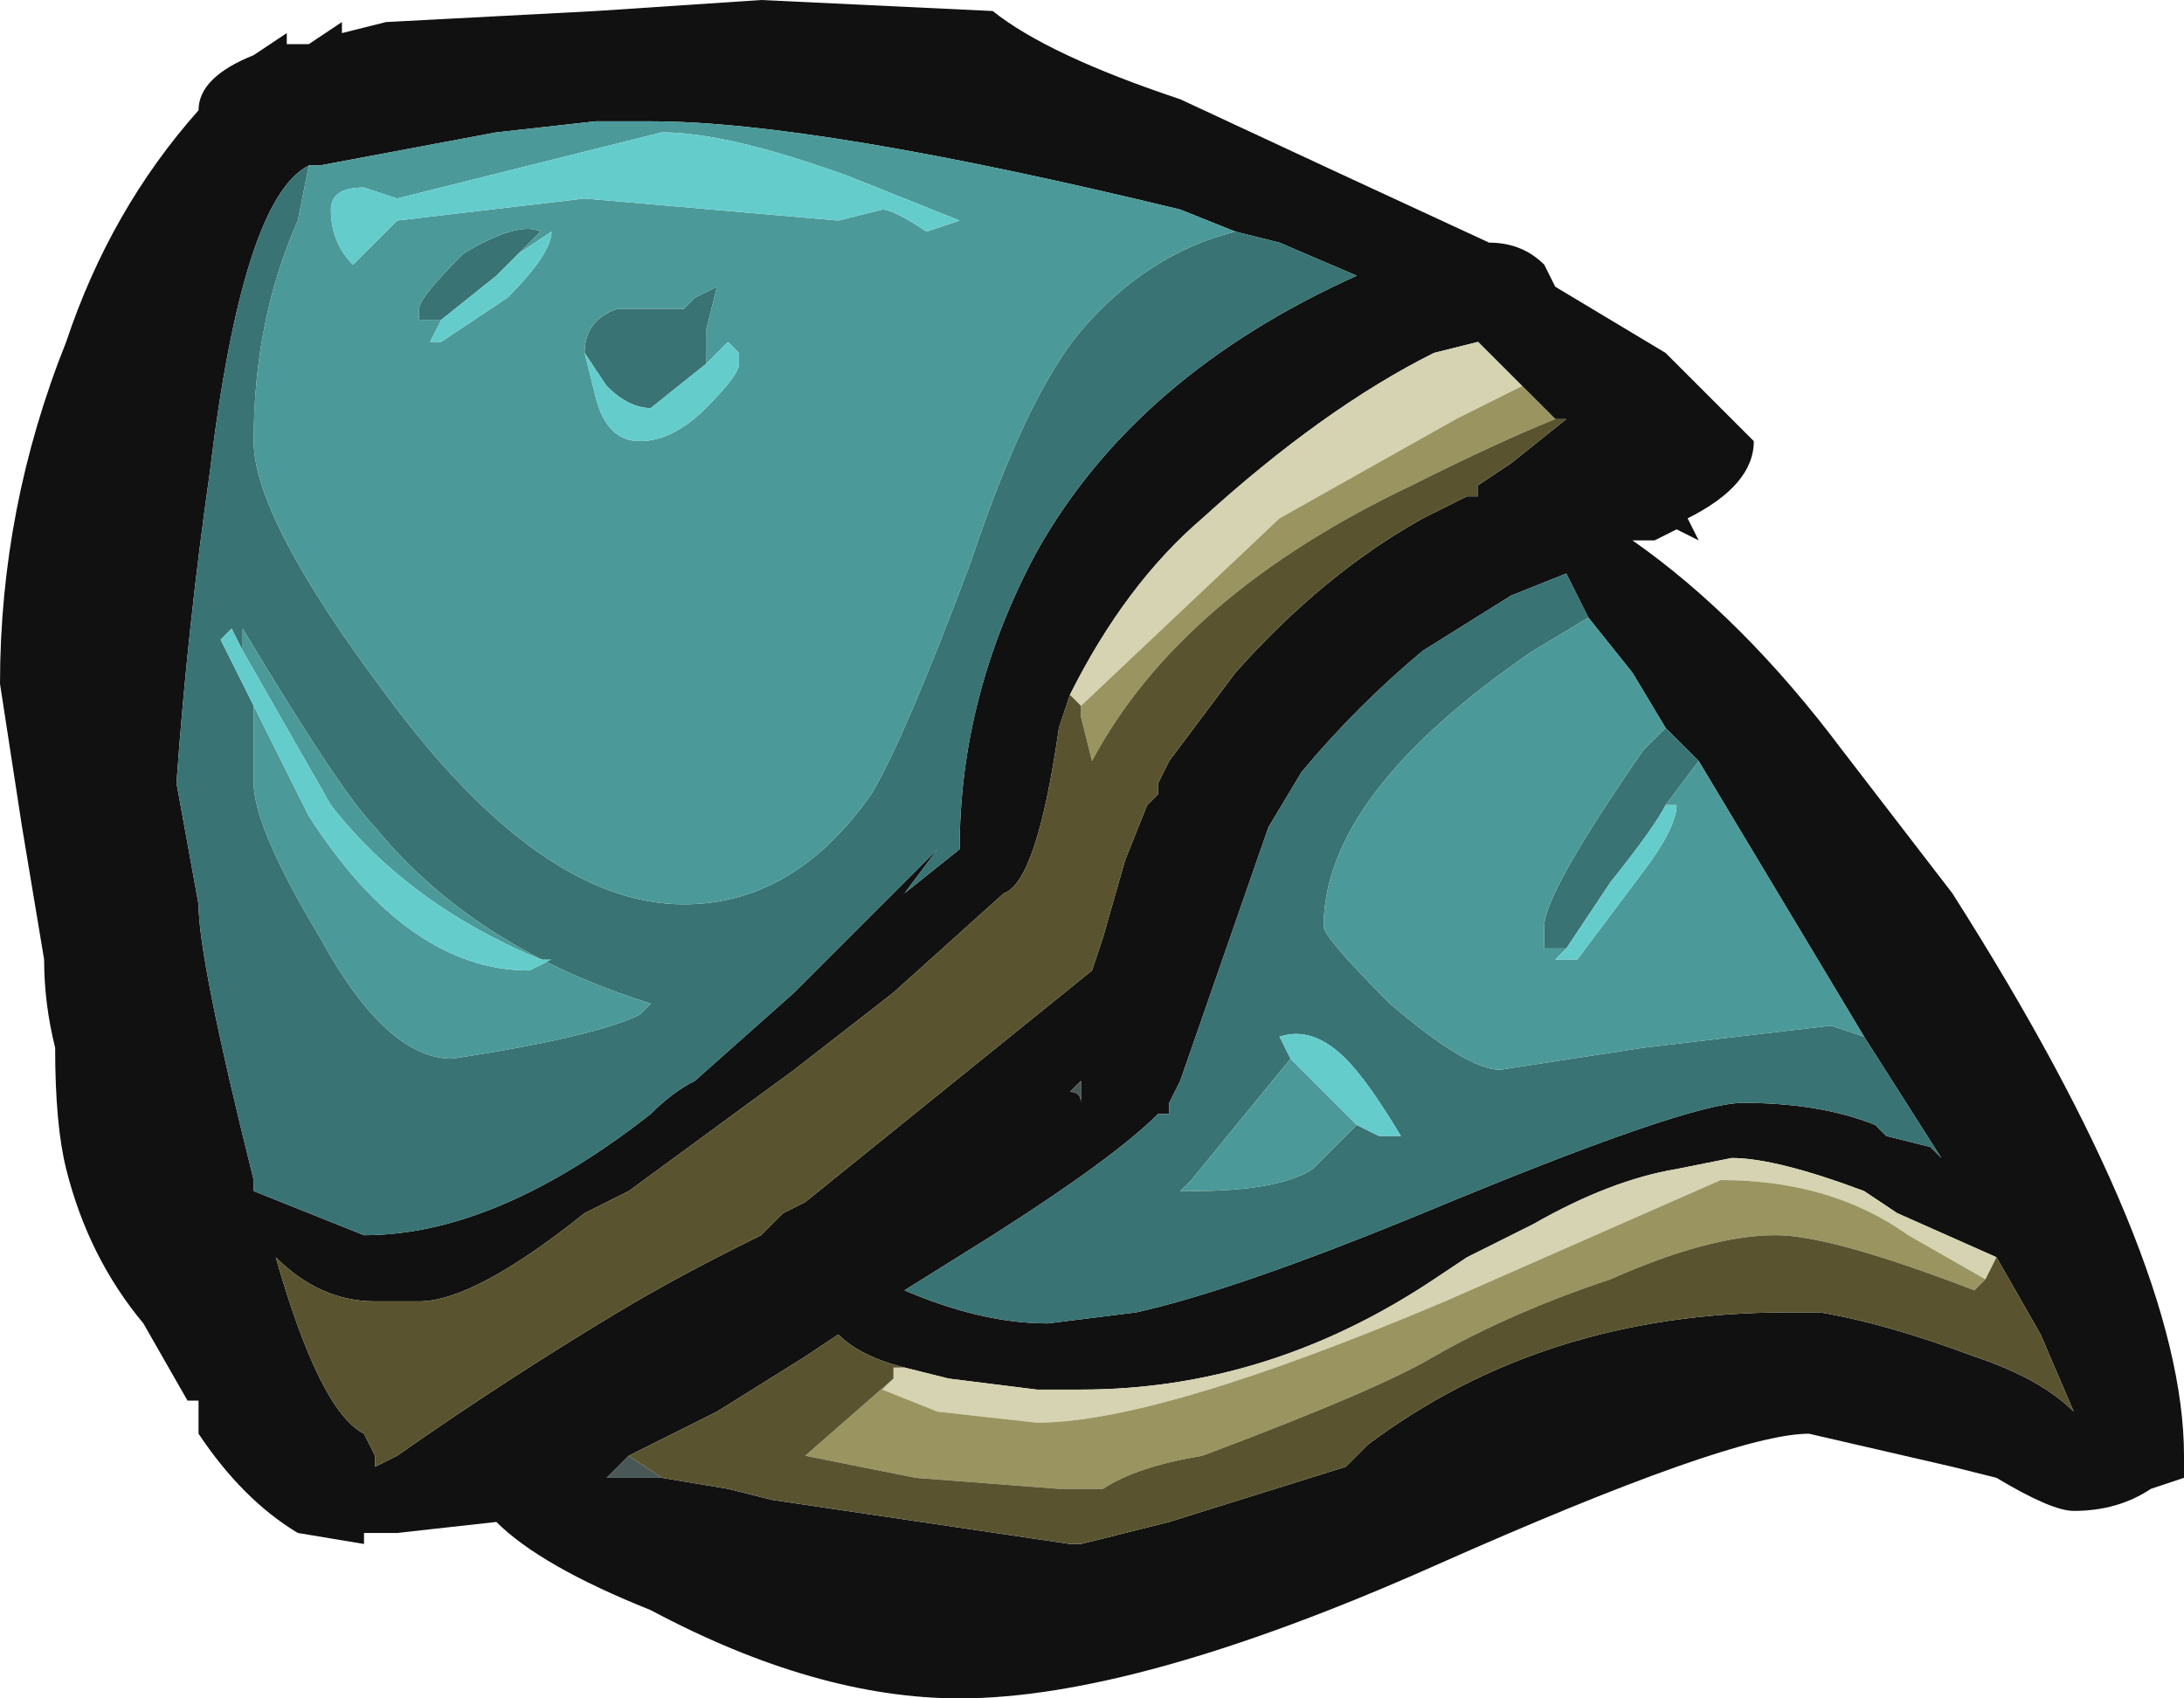 <?xml version="1.0" encoding="UTF-8" standalone="no"?>
<svg xmlns:ffdec="https://www.free-decompiler.com/flash" xmlns:xlink="http://www.w3.org/1999/xlink" ffdec:objectType="shape" height="7.7px" width="9.9px" xmlns="http://www.w3.org/2000/svg">
  <g transform="matrix(1.0, 0.0, 0.0, 1.0, -0.2, -0.1)">
    <path d="M7.25 1.4 L7.75 1.7 8.15 2.1 Q8.15 2.3 7.85 2.45 L7.9 2.55 7.8 2.5 7.7 2.55 7.6 2.55 Q8.1 2.9 8.55 3.5 L9.05 4.15 Q10.1 5.8 10.1 6.7 L10.1 6.8 9.95 6.85 Q9.8 6.95 9.6 6.95 9.5 6.95 9.25 6.8 L9.05 6.75 8.4 6.6 Q8.05 6.6 6.7 7.2 5.35 7.8 4.55 7.8 3.9 7.8 3.15 7.4 2.65 7.2 2.45 7.0 L2.0 7.05 1.85 7.05 1.85 7.1 1.55 7.05 Q1.3 6.9 1.1 6.6 L1.1 6.45 1.05 6.45 0.85 6.1 Q0.6 5.8 0.5 5.4 0.45 5.2 0.45 4.85 0.4 4.65 0.4 4.45 L0.3 3.85 0.2 3.2 Q0.2 2.4 0.5 1.65 0.7 1.05 1.1 0.6 1.1 0.45 1.35 0.35 L1.5 0.25 Q1.5 0.1 1.5 0.3 L1.6 0.3 1.75 0.2 1.75 0.25 1.95 0.2 2.9 0.15 3.65 0.1 4.7 0.15 Q4.95 0.35 5.55 0.55 6.3 0.9 6.95 1.2 7.1 1.2 7.2 1.3 L7.25 1.4 M1.6 0.85 Q1.3 1.0 1.15 2.25 1.05 2.95 1.0 3.65 L1.1 4.2 Q1.1 4.45 1.35 5.45 L1.35 5.5 1.85 5.7 Q2.45 5.7 3.15 5.15 3.25 5.05 3.35 5.0 L3.8 4.6 4.45 3.95 4.3 4.15 4.55 3.95 Q4.55 3.25 4.9 2.6 5.35 1.8 6.35 1.35 L6.0 1.2 5.8 1.15 5.55 1.05 Q3.9 0.65 3.15 0.65 L2.9 0.65 2.45 0.7 1.65 0.85 1.6 0.85 M7.0 1.75 L6.9 1.65 6.7 1.7 Q6.2 1.95 5.65 2.45 5.3 2.75 5.05 3.25 L5.0 3.4 Q4.9 4.1 4.75 4.15 L4.25 4.6 3.8 4.95 3.05 5.5 2.85 5.6 Q2.35 6.0 2.1 6.0 L1.9 6.0 Q1.65 6.0 1.45 5.8 1.65 6.5 1.85 6.6 L1.9 6.7 1.9 6.75 2.0 6.7 Q2.5 6.35 3.0 6.05 3.25 5.9 3.55 5.75 L3.65 5.7 3.75 5.6 3.85 5.55 5.15 4.5 5.2 4.35 5.3 4.0 5.4 3.75 5.45 3.7 5.45 3.65 5.5 3.55 5.8 3.15 Q6.2 2.7 6.65 2.45 L6.85 2.35 6.9 2.35 6.9 2.3 7.05 2.2 7.3 2.0 7.25 2.0 7.0 1.75 M7.4 2.9 L7.3 2.7 7.05 2.8 6.65 3.05 Q6.35 3.3 6.1 3.6 L5.95 3.85 5.55 5.0 5.5 5.1 5.5 5.15 5.45 5.15 Q5.25 5.35 4.7 5.7 L4.3 5.95 Q4.65 6.1 4.95 6.1 L5.35 6.05 Q5.8 5.95 6.65 5.6 7.85 5.1 8.1 5.1 8.45 5.1 8.7 5.2 L8.75 5.25 8.95 5.3 9.0 5.35 8.65 4.8 7.9 3.55 7.75 3.4 7.6 3.15 7.4 2.9 M7.4 1.8 L7.4 1.8 M7.35 1.95 L7.35 1.95 M9.25 5.8 L8.8 5.6 8.65 5.5 Q8.25 5.35 8.05 5.35 L7.8 5.4 Q7.5 5.45 7.15 5.65 L6.85 5.8 6.7 5.9 Q5.95 6.4 5.1 6.4 L4.9 6.4 4.5 6.35 4.3 6.3 Q4.1 6.25 4.0 6.15 L3.85 6.25 3.45 6.5 3.05 6.7 2.95 6.8 3.2 6.8 3.5 6.85 3.7 6.9 5.05 7.1 5.1 7.1 5.5 7.0 6.3 6.75 6.4 6.65 Q7.2 6.05 8.3 6.05 L8.45 6.05 Q8.75 6.1 9.15 6.25 9.45 6.35 9.6 6.5 L9.45 6.15 9.25 5.8 M5.05 5.05 Q5.1 5.05 5.1 5.1 L5.1 5.0 5.05 5.05" fill="#111111" fill-rule="evenodd" stroke="none"/>
    <path d="M5.8 1.15 L6.0 1.2 6.35 1.35 Q5.35 1.8 4.9 2.6 4.55 3.25 4.55 3.95 L4.3 4.15 4.45 3.95 3.8 4.6 3.35 5.0 Q3.25 5.05 3.15 5.15 2.45 5.7 1.85 5.7 L1.35 5.5 1.35 5.45 Q1.1 4.45 1.1 4.2 L1.0 3.65 Q1.05 2.95 1.15 2.25 1.3 1.0 1.6 0.85 L1.55 1.1 Q1.35 1.55 1.35 2.1 1.35 2.45 1.95 3.25 2.65 4.2 3.3 4.2 3.8 4.2 4.15 3.7 4.3 3.45 4.6 2.65 4.85 1.9 5.1 1.6 5.4 1.25 5.8 1.15 M8.65 4.8 L9.0 5.35 8.95 5.3 8.75 5.25 8.7 5.2 Q8.45 5.1 8.1 5.1 7.85 5.1 6.65 5.6 5.8 5.95 5.35 6.05 L4.95 6.1 Q4.65 6.1 4.3 5.95 L4.7 5.7 Q5.25 5.35 5.45 5.15 L5.5 5.15 5.5 5.1 5.55 5.0 5.95 3.85 6.1 3.6 Q6.35 3.3 6.65 3.05 L7.05 2.8 7.3 2.7 7.4 2.9 7.15 3.05 Q6.2 3.7 6.2 4.3 6.2 4.35 6.5 4.65 6.85 4.95 7.0 4.95 L7.65 4.85 8.5 4.75 8.65 4.8 M7.75 3.4 L7.9 3.55 7.75 3.75 Q7.7 3.85 7.5 4.1 L7.3 4.4 7.2 4.4 7.2 4.3 Q7.2 4.15 7.65 3.5 L7.75 3.4 M6.05 4.9 L5.6 5.45 5.55 5.5 5.6 5.5 Q6.0 5.5 6.15 5.4 L6.35 5.2 6.45 5.25 6.55 5.25 Q6.4 5.0 6.3 4.9 6.15 4.75 6.0 4.8 L6.05 4.9 M2.85 1.7 Q2.85 1.55 3.0 1.5 L3.3 1.5 3.35 1.45 3.45 1.4 3.4 1.6 3.4 1.75 3.15 1.95 Q3.05 1.95 2.95 1.85 L2.85 1.7 M2.2 1.55 L2.1 1.55 2.1 1.5 Q2.1 1.45 2.3 1.25 2.55 1.1 2.65 1.15 L2.55 1.25 2.45 1.35 2.2 1.55 M1.3 3.05 L1.25 2.95 1.2 3.0 1.35 3.3 1.35 3.65 Q1.35 3.85 1.65 4.35 1.95 4.9 2.25 4.9 2.9 4.8 3.1 4.7 L3.15 4.65 Q2.35 4.4 1.9 3.85 1.75 3.7 1.3 2.95 L1.3 3.05" fill="#397373" fill-rule="evenodd" stroke="none"/>
    <path d="M5.05 3.25 Q5.3 2.75 5.65 2.45 6.2 1.95 6.7 1.7 L6.9 1.65 7.0 1.75 7.1 1.85 6.8 2.0 6.0 2.45 5.1 3.3 5.05 3.25 M4.3 6.3 L4.5 6.35 4.9 6.4 5.1 6.4 Q5.95 6.4 6.7 5.9 L6.85 5.8 7.15 5.65 Q7.5 5.45 7.8 5.4 L8.05 5.35 Q8.25 5.35 8.65 5.5 L8.8 5.6 9.25 5.8 9.2 5.9 8.85 5.7 Q8.5 5.45 8.0 5.45 L6.75 6.0 Q5.45 6.55 4.9 6.55 L4.45 6.5 4.2 6.4 4.25 6.35 4.25 6.3 4.3 6.3" fill="#d5d3b1" fill-rule="evenodd" stroke="none"/>
    <path d="M5.1 3.3 L6.0 2.45 6.8 2.0 7.1 1.85 7.0 1.75 7.25 2.0 Q7.0 2.1 6.6 2.3 5.55 2.8 5.15 3.55 L5.1 3.35 5.1 3.3 M4.25 6.35 L4.2 6.4 4.45 6.5 4.9 6.55 Q5.45 6.55 6.75 6.0 L8.0 5.45 Q8.5 5.45 8.85 5.7 L9.2 5.9 9.15 5.95 Q8.5 5.7 8.25 5.7 7.95 5.7 7.5 5.9 7.05 6.05 6.7 6.25 6.45 6.4 5.65 6.7 5.35 6.75 5.2 6.85 L5.0 6.85 4.35 6.8 3.85 6.7 4.25 6.35 M4.25 6.65 L4.25 6.65" fill="#9a9560" fill-rule="evenodd" stroke="none"/>
    <path d="M5.05 3.25 L5.1 3.3 5.1 3.35 5.15 3.55 Q5.55 2.8 6.6 2.3 7.0 2.1 7.25 2.0 L7.3 2.0 7.05 2.2 6.9 2.3 6.9 2.35 6.85 2.35 6.65 2.45 Q6.2 2.7 5.8 3.15 L5.5 3.55 5.45 3.65 5.45 3.7 5.4 3.75 5.3 4.0 5.2 4.35 5.15 4.5 3.85 5.55 3.75 5.6 3.65 5.7 3.55 5.75 Q3.25 5.9 3.0 6.05 2.5 6.35 2.0 6.7 L1.9 6.75 1.9 6.7 1.85 6.6 Q1.65 6.5 1.45 5.8 1.65 6.0 1.9 6.0 L2.1 6.0 Q2.35 6.0 2.85 5.6 L3.05 5.5 3.8 4.95 4.25 4.6 4.75 4.15 Q4.9 4.1 5.0 3.4 L5.05 3.25 M4.3 6.3 L4.25 6.3 4.25 6.35 3.85 6.7 4.35 6.8 5.0 6.85 5.2 6.85 Q5.35 6.75 5.65 6.7 6.45 6.4 6.7 6.25 7.05 6.05 7.5 5.9 7.95 5.7 8.25 5.7 8.5 5.7 9.15 5.95 L9.2 5.9 9.25 5.8 9.45 6.15 9.6 6.5 Q9.45 6.35 9.15 6.25 8.75 6.1 8.45 6.05 L8.3 6.05 Q7.2 6.05 6.4 6.65 L6.3 6.75 5.5 7.0 5.1 7.1 5.05 7.1 3.7 6.9 3.5 6.85 3.2 6.8 3.05 6.7 3.45 6.5 3.85 6.25 4.0 6.15 Q4.1 6.25 4.3 6.3" fill="#59542f" fill-rule="evenodd" stroke="none"/>
    <path d="M5.8 1.15 Q5.4 1.25 5.1 1.6 4.85 1.9 4.6 2.65 4.3 3.45 4.15 3.7 3.8 4.2 3.3 4.2 2.65 4.2 1.95 3.25 1.35 2.45 1.35 2.1 1.35 1.55 1.55 1.1 L1.6 0.85 1.65 0.85 2.45 0.7 2.9 0.65 3.15 0.65 Q3.9 0.65 5.55 1.05 L5.8 1.15 M8.65 4.8 L8.5 4.75 7.65 4.85 7.0 4.95 Q6.85 4.95 6.5 4.65 6.2 4.35 6.2 4.3 6.2 3.7 7.15 3.05 L7.4 2.9 7.6 3.15 7.75 3.4 7.65 3.5 Q7.2 4.15 7.2 4.3 L7.2 4.4 7.3 4.4 7.25 4.45 7.35 4.45 7.65 4.05 Q7.8 3.85 7.8 3.75 L7.75 3.75 7.9 3.55 8.65 4.8 M6.05 4.9 L6.35 5.2 6.15 5.4 Q6.0 5.5 5.6 5.5 L5.55 5.5 5.6 5.45 6.05 4.9 M2.85 1.7 L2.9 1.9 Q2.95 2.1 3.1 2.1 3.25 2.1 3.4 1.95 3.55 1.8 3.55 1.75 L3.55 1.7 3.5 1.65 3.4 1.75 3.4 1.6 3.45 1.4 3.35 1.45 3.3 1.5 3.0 1.5 Q2.85 1.55 2.85 1.7 M4.4 1.15 L4.55 1.1 4.05 0.9 Q3.5 0.7 3.2 0.7 L2.0 1.0 1.85 0.95 Q1.7 0.95 1.7 1.05 1.7 1.2 1.8 1.3 L2.0 1.1 2.85 1.0 4.0 1.1 4.2 1.05 Q4.25 1.05 4.4 1.15 M2.55 1.25 L2.65 1.15 Q2.55 1.1 2.3 1.25 2.1 1.45 2.1 1.5 L2.1 1.55 2.2 1.55 2.15 1.65 2.2 1.65 2.5 1.45 Q2.7 1.25 2.7 1.15 L2.55 1.25 M1.3 3.05 L1.3 2.95 Q1.75 3.7 1.9 3.85 2.35 4.4 3.15 4.65 L3.1 4.7 Q2.9 4.8 2.25 4.9 1.95 4.9 1.65 4.35 1.35 3.85 1.35 3.65 L1.35 3.3 1.6 3.8 Q2.05 4.5 2.6 4.5 L2.7 4.45 2.65 4.45 Q2.05 4.2 1.7 3.75 L1.3 3.05" fill="#4c9999" fill-rule="evenodd" stroke="none"/>
    <path d="M7.3 4.4 L7.5 4.1 Q7.7 3.85 7.75 3.75 L7.8 3.75 Q7.8 3.85 7.65 4.05 L7.35 4.45 7.25 4.45 7.3 4.4 M6.35 5.2 L6.05 4.9 6.0 4.8 Q6.15 4.75 6.3 4.9 6.4 5.0 6.55 5.25 L6.45 5.25 6.35 5.2 M4.4 1.15 Q4.25 1.05 4.2 1.05 L4.0 1.1 2.85 1.0 2.0 1.1 1.8 1.3 Q1.7 1.2 1.7 1.05 1.7 0.95 1.85 0.95 L2.0 1.0 3.2 0.7 Q3.5 0.7 4.05 0.9 L4.55 1.1 4.4 1.15 M3.4 1.75 L3.5 1.65 3.55 1.7 3.55 1.75 Q3.55 1.8 3.4 1.95 3.25 2.1 3.1 2.1 2.95 2.1 2.9 1.9 L2.85 1.7 2.95 1.85 Q3.05 1.95 3.15 1.95 L3.4 1.75 M2.55 1.25 L2.7 1.15 Q2.7 1.25 2.5 1.45 L2.2 1.65 2.15 1.65 2.2 1.55 2.45 1.35 2.55 1.25 M1.35 3.3 L1.2 3.0 1.25 2.95 1.3 3.05 1.7 3.75 Q2.05 4.2 2.65 4.45 L2.7 4.45 2.6 4.5 Q2.05 4.5 1.6 3.8 L1.35 3.3" fill="#65cccc" fill-rule="evenodd" stroke="none"/>
    <path d="M1.9 6.75 L1.9 6.7 1.9 6.75 M4.25 6.65 L4.25 6.65" fill="#5b6b6b" fill-rule="evenodd" stroke="none"/>
    <path d="M3.2 6.8 L2.95 6.8 3.05 6.7 3.2 6.8 M5.05 5.05 L5.1 5.0 5.1 5.1 Q5.1 5.05 5.05 5.05" fill="#4a5757" fill-rule="evenodd" stroke="none"/>
  </g>
</svg>
